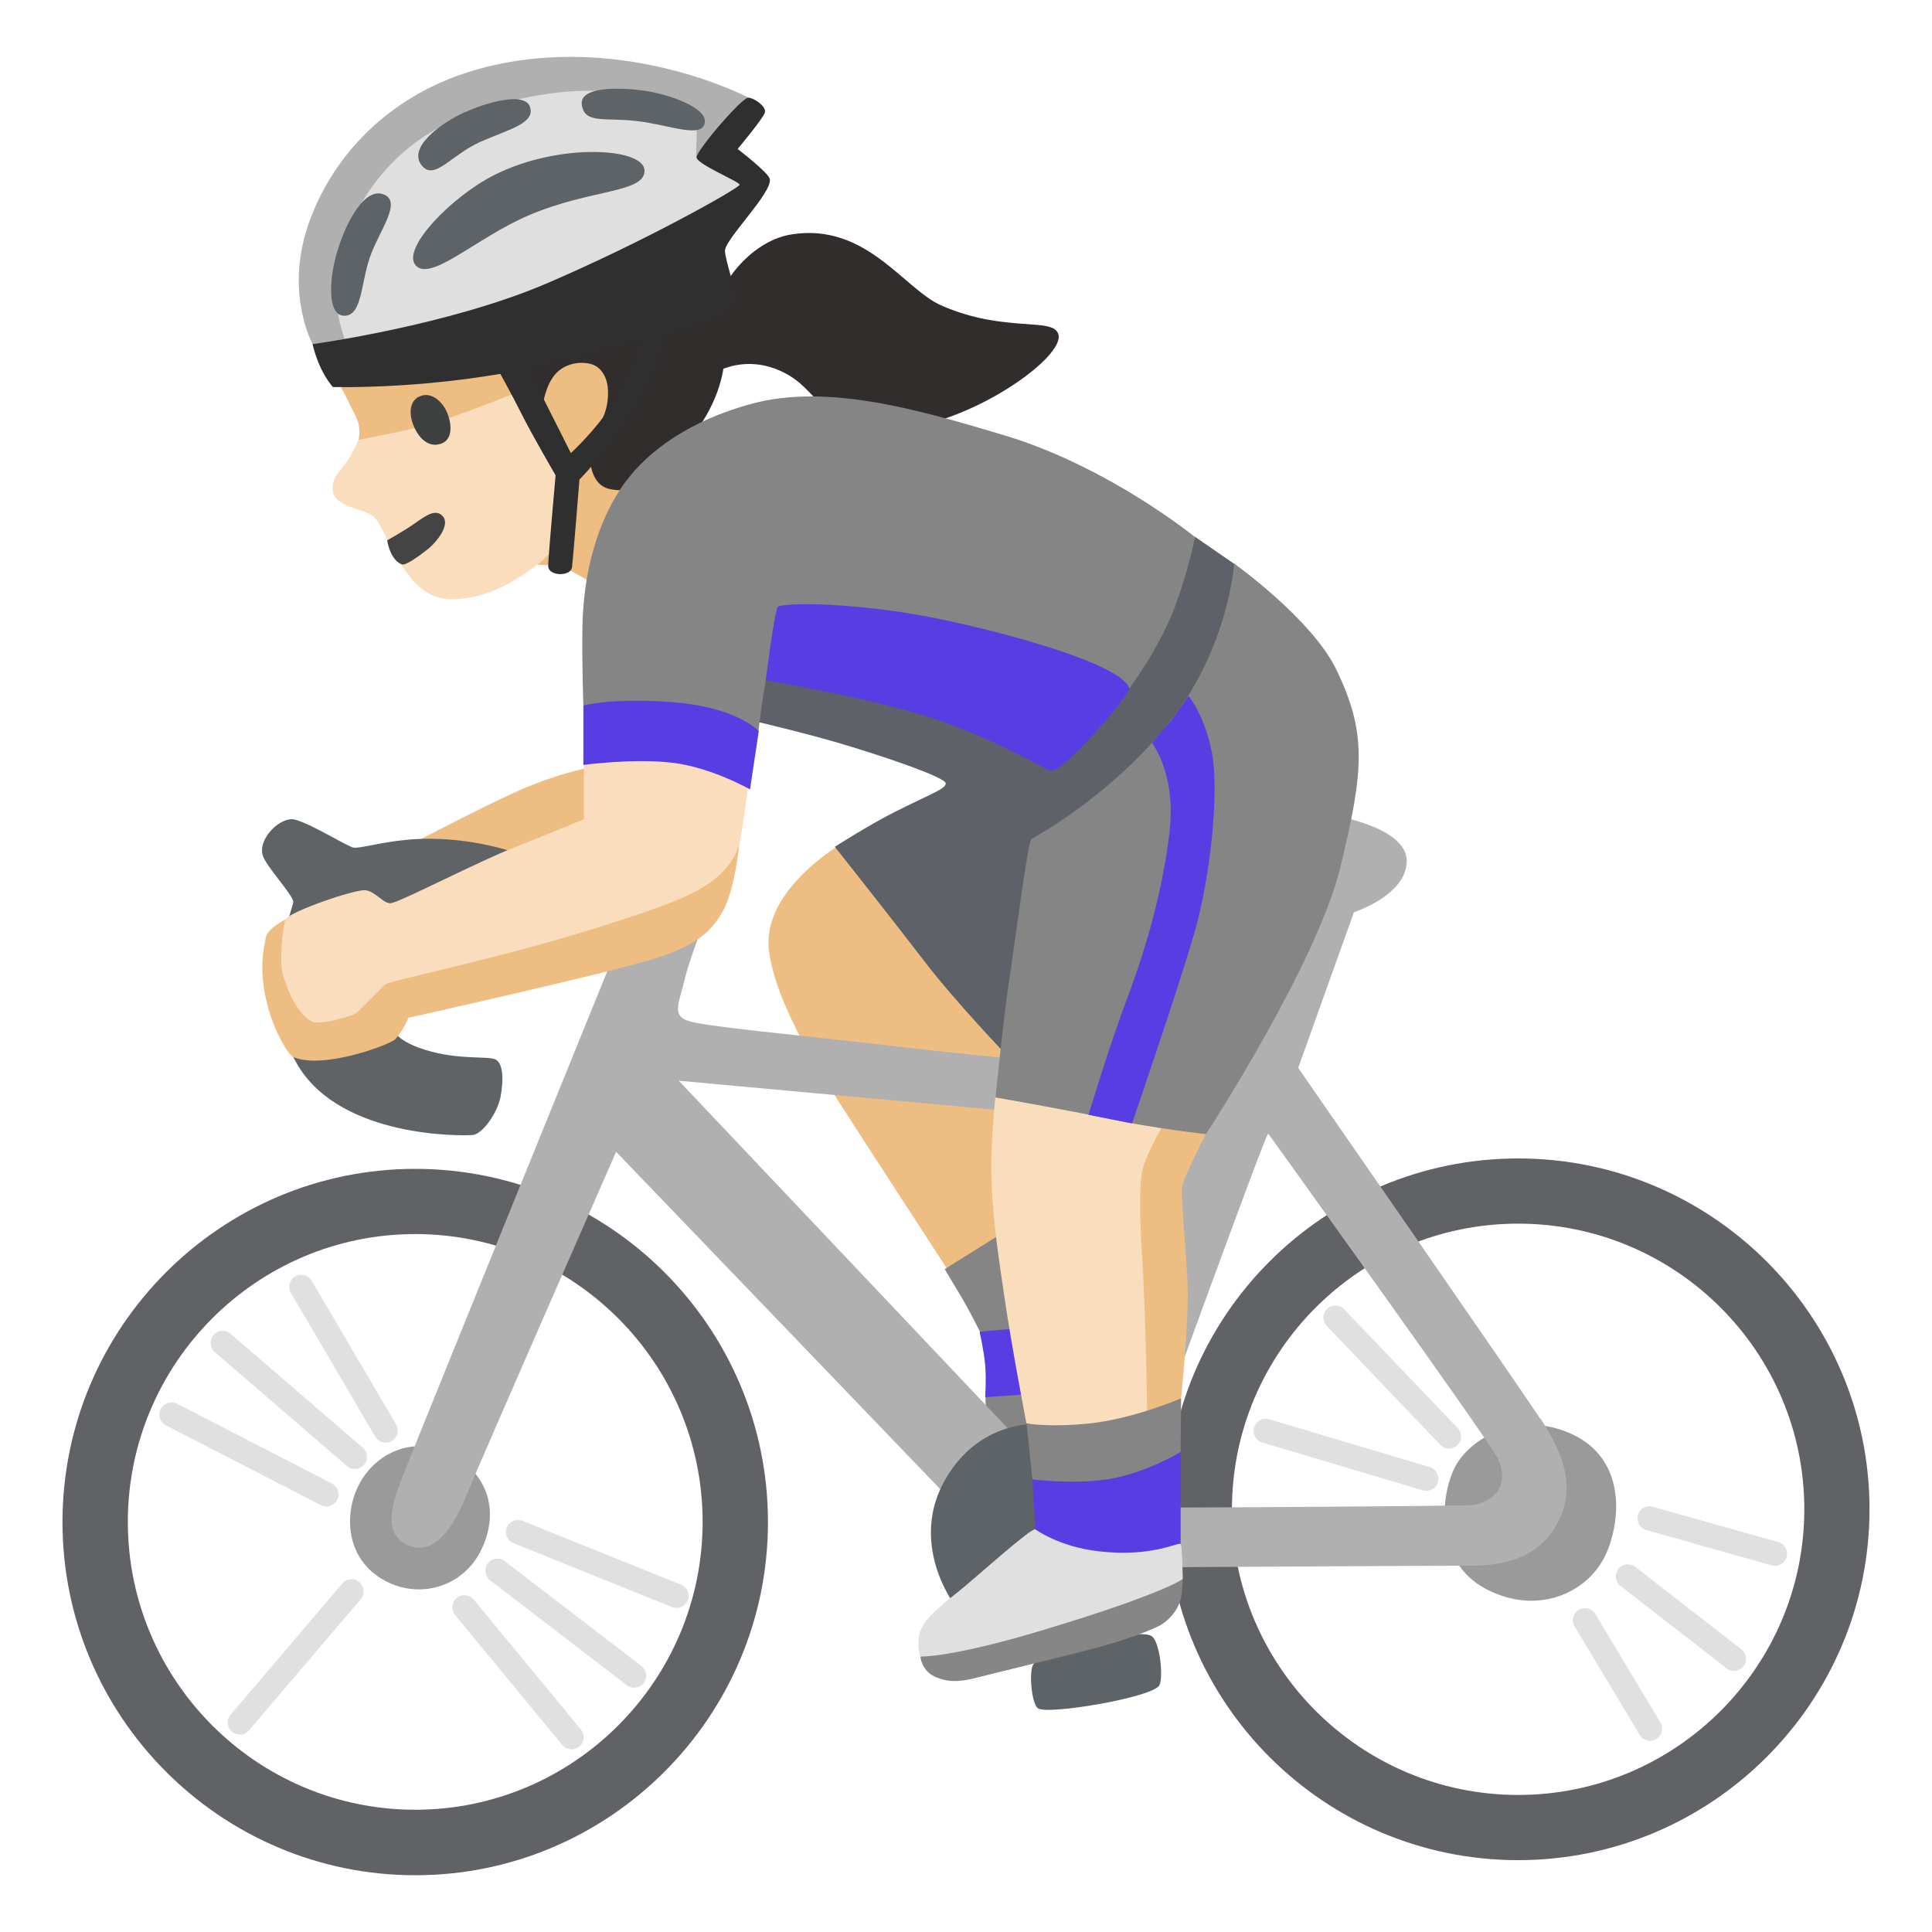 <?xml version="1.0" encoding="utf-8"?>
<!-- Generator: Adobe Illustrator 26.3.1, SVG Export Plug-In . SVG Version: 6.00 Build 0)  -->
<svg version="1.1" id="a" xmlns="http://www.w3.org/2000/svg" xmlns:xlink="http://www.w3.org/1999/xlink" x="0px" y="0px"
	 viewBox="0 0 128 128" style="enable-background:new 0 0 128 128;" xml:space="preserve">
<path style="fill:#EDBD82;" d="M28.64,24.23l-6.12,1.31c0,0,0.38,0.66,0.68,1.31s0.78,1.17,0.55,2.3s11.4,8.27,11.4,8.27
	s1.39-0.06,2.21,0.22s2.14,1.18,2.14,1.18l2.87-6.68l1.11-11.26l-14.84,3.36V24.23z"/>
<path style="fill:#B0B0B0;" d="M23.95,24.34l-3.24-1.54c0,0-1.69-3.08-0.48-7.29S25.11,6.22,32.2,4.44
	c9.22-2.3,17.39,2.03,17.39,2.03l-3.87,10.75L23.95,24.34L23.95,24.34z"/>
<path style="fill:#DFDFDF;" d="M23.12,23.14c0,0-1.43-2.73-0.6-6.14s3.33-7.39,8.08-9.25c9.63-3.76,15.19-0.32,15.45,0.19
	s-0.05,2.39,0.13,2.54c0.65,0.51,3.12,1.71,3.12,1.71l-0.04,1.43L34.1,21.41l-10.98,1.74L23.12,23.14z"/>
<g>
	<path style="fill:#312D2D;" d="M52.44,15.53c4.95-0.79,7.44,3.62,9.93,4.71c4.26,1.87,7.49,0.71,7.76,1.95
		c0.39,1.81-8,7.36-12.97,6.06c-2.96-0.77-3.19-2.46-5.04-3.47c-2.98-1.63-5.32,0.25-5.32,0.25s0.2-3.37,0.6-4.73
		C48,18.25,50.05,15.91,52.44,15.53L52.44,15.53z"/>
	<path style="fill:#312D2D;" d="M38.32,21.72l-4.49,2.35l2.1,3.04c0,0,0.09-1.22,0.69-2.1c0.48-0.71,1.35-1.08,2.32-0.94
		s1.31,1.06,1.34,1.77c0.08,1.87-0.97,2.72-0.97,2.72l-0.15,2.35c0,0,0.16,1.24,1.19,1.48c1.23,0.29,2.03-0.25,2.03-0.25
		s4.85-3.03,5.57-7.84c0.28-1.9,0.07-3.34-1.23-4.13S38.33,21.73,38.32,21.72L38.32,21.72z"/>
</g>
<path style="fill:#2F2F2F;" d="M20.71,22.8c0,0,8.98-1.22,15.53-4.03S49,12.45,49,12.24s-2.85-1.36-2.85-1.82s3.02-3.99,3.44-3.95
	s1.18,0.59,1.09,0.97s-1.81,2.43-1.81,2.43s2.05,1.57,2.13,1.99c0.19,0.91-3.01,4.02-2.97,4.77s0.81,2.65,0.63,3.53
	c-0.19,0.93-5.57,2.38-12.64,4.03c-7.12,1.66-13.97,1.45-13.97,1.45s-0.43-0.48-0.8-1.27C20.9,23.63,20.7,22.8,20.71,22.8
	L20.71,22.8z"/>
<path style="fill:#EDBD82;" d="M61.5,58.26l-6.05-2.16c0,0-4.96,2.99-4.51,6.83s3.97,9.02,5.12,10.82s6.85,10.56,6.85,10.56
	l5.18-2.11l0.77-14.08C68.86,68.12,61.5,58.26,61.5,58.26z"/>
<path style="fill:#EDBD82;" d="M27.03,56.04c0,0,5.75-3.03,7.97-3.93c3.15-1.28,5.31-1.48,5.31-1.48l1.08,9.64
	C41.39,60.27,27.03,56.04,27.03,56.04z"/>
<path style="fill:#F9DDBD;" d="M34.38,25.95c0,0-3.24,1.29-5.55,2.06c-1.17,0.39-5.08,1.13-5.08,1.13s-0.36,0.86-0.79,1.47
	c-0.48,0.68-0.88,0.97-0.92,1.61s0.27,0.96,0.92,1.25s1.44,0.46,1.8,0.75s0.94,1.69,1.41,2.44s1.46,3.07,3.8,3.04
	s4.06-1.17,5.41-2.12s1.9-2.14,1.9-2.14v-4.42L34.38,25.95L34.38,25.95z"/>
<path style="fill:#858585;" d="M66.93,81.37l-4.34,2.71c0,0,0.9,1.52,1.21,2.03c0.31,0.51,1.14,2.14,1.14,2.14l1.17,2.25l-0.83,1.73
	l0.06,2.24l2.94,2.62l2.82-5.89l-4.16-9.84L66.93,81.37z"/>
<path style="fill:#583EE2;" d="M67.32,88.01l-2.42,0.22c0,0,0.29,1.27,0.37,2.21s0,2.13,0,2.13l3.91-0.28L67.32,88L67.32,88.01z"/>
<path style="fill:#9A9A9A;" d="M106.54,102.63c0.96-2.53,0.91-6.2-2.56-7.69s-6.57,0.38-7.55,2.19s-1.5,6.3,2.03,8.15
	S105.49,105.43,106.54,102.63z"/>
<path style="fill:#606265;" d="M100.58,123.24c-12.84,0-23.28-10.43-23.28-23.25s10.44-23.24,23.28-23.24s23.28,10.43,23.28,23.24
	S113.42,123.24,100.58,123.24z M100.58,81.07c-10.46,0-18.96,8.49-18.96,18.92s8.51,18.93,18.96,18.93s18.96-8.49,18.96-18.93
	S111.03,81.07,100.58,81.07z"/>
<path style="fill:#606265;" d="M27.51,124.24c-12.88,0-23.37-10.5-23.37-23.4s10.48-23.4,23.37-23.4s23.37,10.5,23.37,23.4
	S40.4,124.24,27.51,124.24z M27.51,81.76c-10.5,0-19.04,8.56-19.04,19.07s8.54,19.07,19.04,19.07s19.04-8.56,19.04-19.07
	S38.01,81.76,27.51,81.76z"/>
<path style="fill:#9A9A9A;" d="M25.3,104.61c2.36,1.42,5.3,0.57,6.52-1.8s0.72-4.91-1.72-6.34s-5.03-0.37-6.22,1.71
	C22.8,100.05,22.79,103.11,25.3,104.61z"/>
<path style="fill:#B0B0B0;" d="M102.07,94.03c-1.23-1.89-16.06-23.28-16.06-23.28l3.69-10.31c0,0,3.5-1.13,3.5-3.4
	s-4.92-3.03-4.92-3.03l-7.09,17.4c0,0-12.77-1.04-20.99-1.99c-8.23-0.95-13.62-1.42-14.66-1.8s-0.54-1.19-0.16-2.8
	s1.77-4.96,1.77-4.96l-4.44-1.61c0,0-15.22,37.45-15.79,38.96s-1.89,4.16,0,5.11c1.6,0.8,2.93-0.66,3.97-3.22
	c1.04-2.55,9.93-22.79,9.93-22.79l23.26,24.21l13.81,3.31c0,0,17.28-0.1,19.65-0.1s4.44-0.66,5.6-2.73c1.46-2.59,0.17-5.1-1.06-6.99
	L102.07,94.03z M66.72,94.58L44.97,71.6l33,3.03l-6.81,21.09l-4.44-1.13V94.58z M97.57,99.71c-1.04,0.09-19.5,0.17-19.5,0.17
	l-2.84-1.04c0,0,8.61-23.74,8.79-23.74c0,0,14.59,20.27,15.21,21.52c0.34,0.67,0.4,1.5,0.04,2.09S98.09,99.66,97.57,99.71
	L97.57,99.71z"/>
<path style="fill:#5F6366;" d="M34.37,56.58c0,0-2.41-0.97-5.8-1.01c-2.83-0.03-4.8,0.76-5.25,0.56c-0.96-0.43-2.68-1.51-3.74-1.82
	c-0.97-0.28-2.52,1.26-2.17,2.37c0.25,0.77,2.02,2.62,2.02,3.08s-2.57,6.16,0.35,10.9c2.93,4.74,10.8,4.59,11.51,4.54
	s1.68-1.53,1.87-2.52c0.2-1.06,0.2-2.17-0.3-2.47s-2.68,0.1-5.15-0.81c-1.8-0.66-1.92-1.62-1.92-1.62L34.37,56.58L34.37,56.58z"/>
<path style="fill:#5E6367;" d="M63.15,106.18c0,0-2.94-3.97-0.52-8.17c2.42-4.2,6.56-3.66,6.56-3.66l2.09,9.36l-8.13,2.48
	L63.15,106.18z"/>
<path style="fill:#5E6367;" d="M68.75,113.17c0.54,0.49,7.8-0.73,8.08-1.55c0.26-0.74-0.03-2.92-0.54-3.23
	c-0.95-0.59-7.43,1.07-7.86,1.93C68.18,110.83,68.33,112.79,68.75,113.17z"/>
<path style="fill:#5E6268;" d="M47.51,40.52l2.77,7.33c0,0,3.48,0.81,6.14,1.63s6.3,2.06,6.24,2.44s-0.98,0.66-3.47,1.92
	c-1.61,0.81-3.88,2.26-3.88,2.26s4.04,5.11,5.99,7.66c1.95,2.55,5.43,6.19,5.43,6.19l18.63-25.2l-3.57-7.38l-2.61-1.8l-31.67,4.94
	L47.51,40.52z"/>
<path style="fill:#858585;" d="M41.5,31.83c-2.44,3.32-2.86,7.37-2.91,9.6s0.06,5.3,0.06,5.3l7.97,2.12l3.62-0.36
	c0,0,0.26-2.19,0.5-3.42s11.86-1.44,11.86-1.44l12.22,1.97c0,0,1.97-2.57,3.06-5.5c0.83-2.24,1.3-4.51,1.3-4.51
	s-5.7-4.66-12.61-6.74c-5.78-1.74-11.74-3.43-16.69-2.12c-4.28,1.13-7.01,3.26-8.37,5.11L41.5,31.83z"/>
<path style="fill:#5E6367;" d="M30.79,7.43c-1.77,0.83-3.76,2.39-2.85,3.53c0.84,1.05,1.95-0.7,3.86-1.55s3.65-1.22,3.32-2.31
	s-3.06-0.25-4.32,0.34L30.79,7.43z"/>
<path style="fill:#5E6367;" d="M38.55,6.97c0.2,1.25,1.51,0.8,3.65,1.05c2.14,0.25,4.28,1.18,4.49,0.13s-2.52-1.93-3.99-2.14
	S38.33,5.67,38.55,6.97L38.55,6.97z"/>
<path style="fill:#5E6367;" d="M32.76,11.59c-2.85,1.43-6.21,4.91-5.21,6s4.04-1.85,7.47-3.32c4.11-1.76,7.72-1.47,7.68-2.98
	S37.03,9.44,32.76,11.59L32.76,11.59z"/>
<path style="fill:#5E6367;" d="M25.36,12.86c-1.16-0.38-2.32,1.62-2.95,3.58s-0.76,4.49,0.41,4.48s1.08-2.11,1.68-3.86
	S26.73,13.3,25.36,12.86z"/>
<g>
	<path style="fill:#E0E0E0;" d="M109.32,115.33c-0.27,0-0.54-0.14-0.69-0.39l-4.31-7.18c-0.23-0.38-0.1-0.87,0.28-1.1
		c0.38-0.23,0.87-0.1,1.1,0.28l4.31,7.18c0.23,0.38,0.1,0.87-0.28,1.1C109.6,115.3,109.46,115.33,109.32,115.33z"/>
	<path style="fill:#E0E0E0;" d="M114.88,110.7c-0.17,0-0.35-0.05-0.49-0.17l-7.03-5.46c-0.35-0.27-0.41-0.77-0.14-1.12
		c0.27-0.35,0.78-0.41,1.12-0.14l7.03,5.46c0.35,0.27,0.41,0.77,0.14,1.12C115.35,110.59,115.12,110.7,114.88,110.7z"/>
	<path style="fill:#E0E0E0;" d="M117.6,103.74c-0.07,0-0.14,0-0.22-0.03l-8.31-2.34c-0.43-0.12-0.67-0.56-0.55-0.99
		c0.12-0.43,0.56-0.68,0.99-0.55l8.31,2.34c0.43,0.12,0.67,0.56,0.55,0.99C118.27,103.51,117.95,103.74,117.6,103.74z"/>
	<path style="fill:#E0E0E0;" d="M94.5,98.77c-0.08,0-0.15-0.01-0.23-0.03l-10.65-3.17c-0.42-0.13-0.66-0.57-0.54-1
		c0.13-0.42,0.57-0.66,1-0.54l10.65,3.17c0.42,0.13,0.66,0.57,0.54,1C95.17,98.55,94.85,98.77,94.5,98.77z"/>
	<path style="fill:#E0E0E0;" d="M96.01,95.98c-0.21,0-0.41-0.08-0.57-0.24l-7.53-7.88c-0.31-0.31-0.31-0.82,0-1.13s0.82-0.31,1.13,0
		l7.53,7.88c0.31,0.31,0.31,0.82,0,1.13C96.41,95.89,96.21,95.97,96.01,95.98L96.01,95.98z"/>
</g>
<g>
	<path style="fill:#E0E0E0;" d="M21.63,99.81c-0.12,0-0.25-0.03-0.37-0.09l-10.27-5.29c-0.39-0.2-0.55-0.68-0.34-1.08
		c0.2-0.39,0.69-0.55,1.08-0.35L22,98.29c0.39,0.2,0.55,0.68,0.34,1.08C22.2,99.65,21.92,99.8,21.63,99.81L21.63,99.81z"/>
	<path style="fill:#E0E0E0;" d="M23.51,97.32c-0.19,0-0.37-0.06-0.52-0.19l-8.76-7.55c-0.33-0.29-0.37-0.79-0.08-1.13
		s0.79-0.37,1.13-0.08l8.76,7.55c0.33,0.29,0.37,0.79,0.08,1.13C23.96,97.23,23.74,97.33,23.51,97.32L23.51,97.32z"/>
	<path style="fill:#E0E0E0;" d="M25.55,95.58c-0.27,0-0.54-0.14-0.69-0.4l-5.59-9.52c-0.22-0.38-0.1-0.87,0.28-1.09
		c0.38-0.23,0.87-0.1,1.1,0.28l5.59,9.52c0.22,0.38,0.1,0.87-0.28,1.09C25.83,95.54,25.69,95.57,25.55,95.58L25.55,95.58z"/>
	<path style="fill:#E0E0E0;" d="M15.89,114.92c-0.18,0-0.37-0.06-0.52-0.19c-0.34-0.29-0.38-0.79-0.09-1.13l7.4-8.69
		c0.29-0.34,0.79-0.38,1.13-0.09c0.34,0.29,0.38,0.79,0.09,1.13l-7.4,8.69C16.34,114.83,16.12,114.92,15.89,114.92z"/>
	<path style="fill:#E0E0E0;" d="M37.87,115.9c-0.23,0-0.46-0.1-0.62-0.29l-7.1-8.61c-0.28-0.34-0.23-0.85,0.11-1.13
		s0.85-0.23,1.13,0.11l7.1,8.61c0.28,0.34,0.23,0.85-0.11,1.13C38.23,115.84,38.05,115.9,37.87,115.9z"/>
	<path style="fill:#E0E0E0;" d="M42.02,111.82c-0.17,0-0.34-0.05-0.49-0.17l-9.06-6.95c-0.35-0.27-0.42-0.77-0.15-1.12
		c0.27-0.35,0.77-0.42,1.12-0.15l9.06,6.95c0.35,0.27,0.42,0.77,0.15,1.12c-0.16,0.2-0.4,0.31-0.64,0.31L42.02,111.82z"/>
	<path style="fill:#E0E0E0;" d="M44.82,106.53c-0.1,0-0.2-0.02-0.3-0.06l-10.5-4.23c-0.41-0.17-0.61-0.63-0.44-1.04
		c0.17-0.41,0.63-0.61,1.04-0.44l10.5,4.23c0.41,0.17,0.61,0.63,0.44,1.04C45.43,106.34,45.13,106.53,44.82,106.53z"/>
</g>
<path style="fill:#EDBD82;" d="M72.82,89.41l3.93,6.81l1.5-3.59c0,0,0.55-5.23,0.42-7.8s-0.44-5.46-0.35-6.16s1.57-3.53,1.57-3.53
	l-3.58-3.54L72.82,89.41L72.82,89.41z"/>
<path style="fill:#EDBD82;" d="M27.7,62l-8.79-1.08c0,0-1.2,0.59-1.3,1.19s-0.61,2.35,0.32,5.2c0.3,0.93,1.08,2.55,1.55,2.74
	c1.97,0.81,6.4-0.85,6.72-1.21c0.53-0.6,0.86-1.41,0.86-1.41s12.99-2.9,16.19-3.88s4.01-2.09,4.61-3.13
	c0.84-1.48,1.11-4.43,1.11-4.43l-1.92-2.88L27.72,62L27.7,62z"/>
<path style="fill:#F9DDBD;" d="M79.11,69.54l-13.16,3.17c0,0-0.14,0.98-0.25,3.38c-0.17,3.62,0.54,7.7,0.87,10
	c0.39,2.75,1.43,8.2,1.43,8.2l4.68,1.32L76,93.43c0,0-0.09-6.16-0.31-9.78s-0.22-5.68,0.13-6.59c0.54-1.42,1.53-3.01,1.53-3.01
	l1.75-4.5L79.11,69.54z"/>
<path style="fill:#F9DDBD;" d="M44.92,48.45l-6.24,1.97c0,0,0,1.95,0,2.42v1.44c0,0-2.45,1.01-4.7,1.9s-7.3,3.49-8.03,3.65
	c-0.53,0.11-1.05-0.78-1.75-0.85s-5.08,1.44-5.28,1.94s-0.42,2.77-0.18,3.65c0.34,1.22,1.05,2.7,1.97,3.13
	c0.46,0.21,2.56-0.34,2.87-0.57s1.75-1.75,1.98-1.94s7.68-1.75,13.62-3.61c4.08-1.28,6.16-2,7.57-2.91c1.2-0.78,1.9-1.67,2.21-2.68
	c0.2-0.63,0.66-4.35,0.66-4.35l-4.7-3.18L44.92,48.45z"/>
<path style="fill:#858585;" d="M70.86,100.68l-2.46-2.67l-0.39-3.71c0,0,1.37,0.27,3.95,0.03c3.11-0.29,6.29-1.69,6.29-1.69
	l-0.03,3.56L70.86,100.68z"/>
<path style="fill:#858585;" d="M68.32,55.59c-0.25,0.37-1.12,7.16-1.49,9.59s-0.87,7.53-0.87,7.53s4.67,0.81,7.59,1.43
	s6.35,1,6.35,1s7.35-11.27,8.9-17.68c1.56-6.41,1.77-8.86-0.25-13.07c-1.61-3.36-6.78-7.05-6.78-7.05s-0.37,5.63-4.36,10.6
	S68.31,55.59,68.32,55.59L68.32,55.59z"/>
<g>
	<path style="fill:#583EE2;" d="M72.79,104.21l-4.09-0.43l-0.1-2.46l-0.2-3.31c0,0,2.94,0.39,5.31-0.06s4.51-1.75,4.51-1.75v6.11
		l-5.43,1.91V104.21z"/>
	<path style="fill:#583EE2;" d="M51.54,40.2c-0.21,0.13-0.81,4.88-0.81,4.88s5.65,0.91,10.21,2.24s8.4,3.75,8.71,3.75
		c0.95,0,5.28-5.14,5.17-5.47c-0.49-1.55-7.75-3.6-12.67-4.61C56.89,39.91,52.02,39.9,51.54,40.2z"/>
	<path style="fill:#583EE2;" d="M76.32,49.22c0,0,1.6,2,1.17,5.84s-1.55,7.73-2.8,11.05s-2.57,7.75-2.57,7.75L75,74.43
		c0,0,3.01-8.77,4.11-12.55c1.1-3.78,1.67-9.43,1.19-11.97s-1.56-3.8-1.56-3.8s-1.02,1.51-1.32,1.83s-1.09,1.28-1.09,1.28H76.32z"/>
	<path style="fill:#583EE2;" d="M38.65,46.73v3.95c0,0,3.28-0.45,5.87-0.15s5.17,1.77,5.17,1.77l0.58-3.86c0,0-1.43-1.59-5.71-1.92
		c-3.99-0.31-5.9,0.22-5.9,0.22L38.65,46.73z"/>
</g>
<path style="fill:#868686;" d="M71.35,104.46l-10.37,5.29c0,0,0.06,0.92,0.95,1.33s1.71,0.35,2.82,0.06s5.71-1.39,7.64-1.9
	s3.26-1,4.22-1.43c0.86-0.38,1.47-1.22,1.62-1.9c0.13-0.6,0.13-1.3,0.13-1.3l-7.01-0.16V104.46z"/>
<path style="fill:#E0E0E0;" d="M68.59,101.32c-0.29-0.1-4.06,3.3-5.01,4.06s-1.96,1.54-2.41,2.28c-0.6,0.98-0.19,2.09-0.19,2.09
	s2.02,0.1,8.31-1.81c7.96-2.41,9.07-3.33,9.07-3.33s-0.03-2.12-0.13-2.31s-1.81,0.89-5.42,0.48
	C70.15,102.48,68.59,101.32,68.59,101.32z"/>
<path style="fill:#444444;" d="M25.65,35.8c0,0,1.13-0.63,1.84-1.13s1.39-1.01,1.86-0.45s-0.38,1.67-1.04,2.19s-1.45,1.07-1.69,0.98
	C25.83,37.09,25.65,35.8,25.65,35.8z"/>
<path style="fill:#3F4040;" d="M27.75,26.28c-0.78,0.42-0.6,1.5-0.21,2.22c0.42,0.78,1.08,1.18,1.79,0.85
	c0.78-0.37,0.54-1.6,0.17-2.26s-1.08-1.16-1.74-0.8L27.75,26.28z"/>
<path style="fill:#2F2F2F;" d="M32.96,24.43c0,0,0.93,1.66,1.62,3.04s2.23,4.02,2.23,4.02s-0.51,5.64-0.49,6.04
	c0.04,0.65,1.5,0.69,1.58,0.04c0.06-0.44,0.49-5.8,0.49-5.8s1.67-1.65,3.45-4.5c2.15-3.45,2.27-5.44,2.27-5.44l-1.54,0.49
	c0,0-1.18,3.04-2.11,4.58s-2.64,3.12-2.64,3.12s-0.89-1.79-1.65-3.28s-1.73-3.44-1.73-3.44l-1.49,1.12L32.96,24.43z"/>
</svg>

